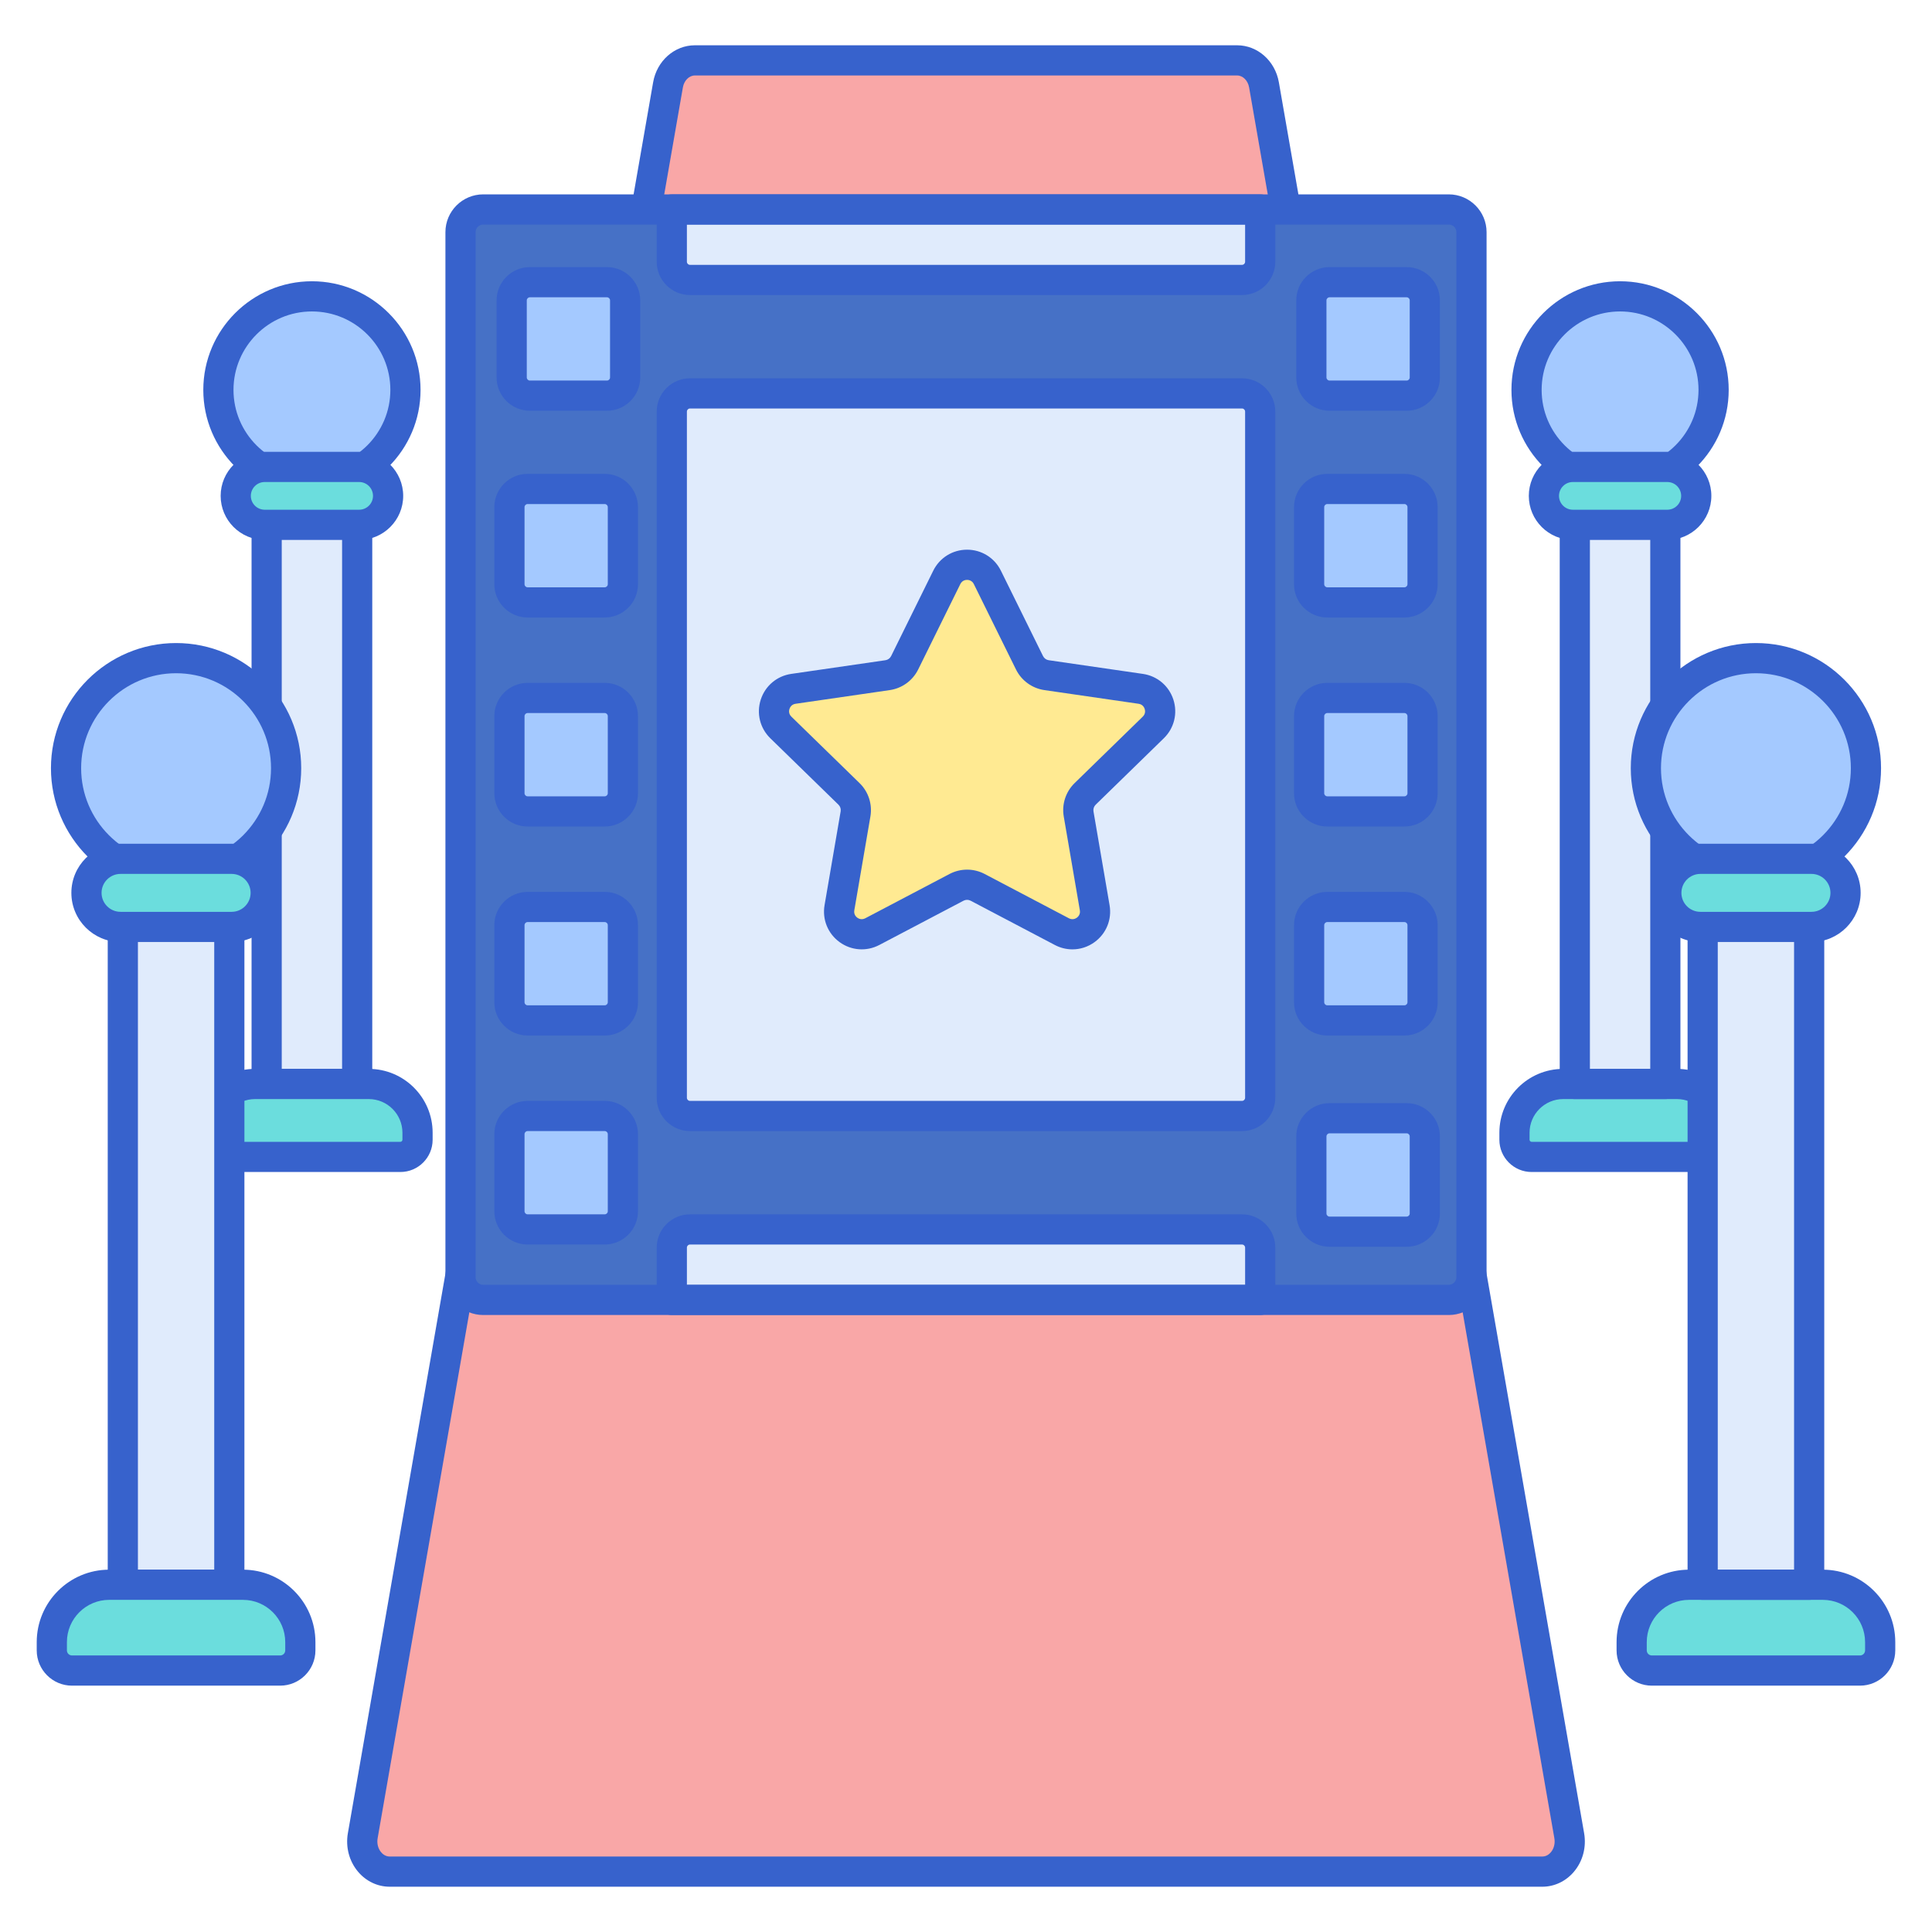 <svg id="Layer_1" enable-background="new 0 0 256 256" height="512" viewBox="0 0 256 256" width="512" xmlns="http://www.w3.org/2000/svg"><path d="m41.331 57.595c-2.177 0-4.22-.565-5.998-1.551v37.762 19.706 30.122h11.996v-30.122-19.707-37.761c-1.777.985-3.821 1.551-5.998 1.551z" fill="#e0ebfc"/><path d="m47.329 145.633h-11.996c-1.104 0-2-.896-2-2v-87.589c0-.708.375-1.364.984-1.723.612-.36 1.367-.369 1.985-.026 3.071 1.702 6.989 1.701 10.057 0 .619-.344 1.374-.334 1.984.026.61.359.985 1.015.985 1.723v87.589c.001 1.105-.894 2-1.999 2zm-9.996-4h7.996v-82.607c-2.592.75-5.404.75-7.996 0z" fill="#3762cc"/><circle cx="41.331" cy="51.661" fill="#a4c9ff" r="12.393"/><path d="m53.054 153.296h-23.445c-1.255 0-2.272-1.017-2.272-2.272v-.931c0-3.568 2.892-6.46 6.46-6.46h15.07c3.568 0 6.46 2.892 6.46 6.46v.931c0 1.255-1.018 2.272-2.273 2.272z" fill="#6bdddd"/><path d="m41.331 66.055c-7.937 0-14.393-6.457-14.393-14.393s6.456-14.394 14.393-14.394 14.394 6.457 14.394 14.394-6.457 14.393-14.394 14.393zm0-24.787c-5.73 0-10.393 4.663-10.393 10.394s4.662 10.393 10.393 10.393 10.394-4.662 10.394-10.393-4.662-10.394-10.394-10.394z" fill="#3762cc"/><path d="m226.391 153.296h-23.446c-1.255 0-2.272-1.017-2.272-2.272v-.931c0-3.568 2.892-6.46 6.46-6.46h15.07c3.568 0 6.46 2.892 6.46 6.46v.931c.001 1.255-1.017 2.272-2.272 2.272z" fill="#6bdddd"/><path d="m220.666 93.805v-37.761c-1.778.986-3.821 1.551-5.998 1.551s-4.22-.565-5.998-1.551v57.467 30.122h11.996z" fill="#e0ebfc"/><path d="m220.666 145.633h-11.995c-1.104 0-2-.896-2-2v-87.589c0-.708.375-1.364.985-1.723.609-.36 1.365-.369 1.984-.026 3.067 1.7 6.986 1.701 10.056 0 .618-.344 1.374-.334 1.984.026.61.359.985 1.015.985 1.723v87.589c.001 1.105-.894 2-1.999 2zm-9.995-4h7.995v-82.607c-2.59.75-5.403.75-7.995 0z" fill="#3762cc"/><path d="m47.59 69.541h-12.517c-2.118 0-3.836-1.717-3.836-3.836 0-2.118 1.717-3.836 3.836-3.836h12.517c2.118 0 3.836 1.717 3.836 3.836-.001 2.119-1.718 3.836-3.836 3.836z" fill="#6bdddd"/><path d="m47.59 71.542h-12.517c-3.218 0-5.836-2.618-5.836-5.835s2.618-5.836 5.836-5.836h12.517c3.218 0 5.835 2.618 5.835 5.835s-2.617 5.836-5.835 5.836zm-12.517-7.672c-1.013 0-1.836.823-1.836 1.835s.823 1.836 1.836 1.836h12.517c1.012 0 1.835-.823 1.835-1.835s-.823-1.836-1.835-1.836z" fill="#3762cc"/><path d="m53.055 155.296h-23.447c-2.355 0-4.272-1.917-4.272-4.272v-.931c0-4.665 3.795-8.46 8.46-8.46h15.07c4.665 0 8.46 3.795 8.46 8.46v.931c0 2.356-1.916 4.272-4.271 4.272zm-19.259-9.663c-2.459 0-4.46 2.001-4.46 4.46v.931c0 .15.122.272.272.272h23.446c.149 0 .271-.122.271-.272v-.931c0-2.459-2.001-4.46-4.46-4.46z" fill="#3762cc"/><path d="m226.392 155.296h-23.446c-2.355 0-4.271-1.917-4.271-4.272v-.931c0-4.665 3.795-8.46 8.46-8.46h15.07c4.665 0 8.46 3.795 8.46 8.46v.931c-.001 2.356-1.918 4.272-4.273 4.272zm-19.258-9.663c-2.459 0-4.46 2.001-4.46 4.46v.931c0 .15.122.272.271.272h23.446c.15 0 .272-.122.272-.272v-.931c0-2.459-2.001-4.46-4.46-4.46z" fill="#3762cc"/><circle cx="214.669" cy="51.661" fill="#a4c9ff" r="12.393"/><path d="m214.669 66.055c-7.937 0-14.394-6.457-14.394-14.393s6.457-14.394 14.394-14.394 14.393 6.457 14.393 14.394-6.457 14.393-14.393 14.393zm0-24.787c-5.731 0-10.394 4.663-10.394 10.394s4.662 10.393 10.394 10.393c5.73 0 10.393-4.662 10.393-10.393s-4.663-10.394-10.393-10.394z" fill="#3762cc"/><path d="m220.927 69.541h-12.517c-2.118 0-3.836-1.717-3.836-3.836 0-2.118 1.717-3.836 3.836-3.836h12.516c2.118 0 3.836 1.717 3.836 3.836 0 2.119-1.717 3.836-3.835 3.836z" fill="#6bdddd"/><path d="m220.927 71.542h-12.517c-3.218 0-5.835-2.618-5.835-5.835s2.617-5.836 5.835-5.836h12.517c3.218 0 5.836 2.618 5.836 5.835s-2.618 5.836-5.836 5.836zm-12.517-7.672c-1.012 0-1.835.823-1.835 1.835s.823 1.836 1.835 1.836h12.517c1.013 0 1.836-.823 1.836-1.835s-.823-1.836-1.836-1.836z" fill="#3762cc"/><path d="m167.485 11.245c-.328-1.883-1.824-3.245-3.564-3.245h-35.921-35.921c-1.741 0-3.236 1.362-3.565 3.245l-40.448 232c-.43 2.467 1.285 4.755 3.565 4.755h76.369 76.369c2.279 0 3.995-2.288 3.565-4.755z" fill="#f9a7a7"/><path d="m204.369 250h-152.738c-1.599 0-3.127-.726-4.191-1.992-1.176-1.398-1.665-3.259-1.344-5.106l40.448-232c.495-2.84 2.823-4.902 5.535-4.902h71.842c2.712 0 5.04 2.062 5.535 4.902l40.448 232c.321 1.848-.168 3.708-1.344 5.106-1.064 1.266-2.592 1.992-4.191 1.992zm-112.29-240c-.764 0-1.434.668-1.594 1.588l-40.448 232c-.117.67.057 1.36.464 1.845.178.211.562.566 1.13.566h152.738c.568 0 .952-.355 1.13-.566.407-.485.581-1.174.464-1.845l-40.448-232c-.16-.92-.83-1.588-1.594-1.588z" fill="#3762cc"/><path d="m23.331 108.767c-2.561 0-4.965-.665-7.056-1.824v44.425 23.183 35.438h14.113v-35.438-23.183-44.425c-2.092 1.159-4.495 1.824-7.057 1.824z" fill="#e0ebfc"/><path d="m30.388 211.989h-14.113c-1.104 0-2-.896-2-2v-103.046c0-.708.375-1.364.985-1.723.609-.36 1.365-.369 1.984-.026 3.713 2.059 8.46 2.059 12.173 0 .618-.344 1.374-.334 1.984.026.61.359.985 1.015.985 1.723v103.046c.002 1.105-.894 2-1.998 2zm-12.113-4h10.112v-98.014c-3.257 1.043-6.854 1.044-10.112 0z" fill="#3762cc"/><circle cx="23.331" cy="101.787" fill="#a4c9ff" r="14.58"/><path d="m37.123 221.358h-27.583c-1.476 0-2.673-1.197-2.673-2.673v-1.095c0-4.197 3.403-7.6 7.6-7.6h17.73c4.197 0 7.6 3.403 7.6 7.6v1.095c-.001 1.476-1.197 2.673-2.674 2.673z" fill="#6bdddd"/><path d="m23.331 118.367c-9.143 0-16.58-7.438-16.58-16.58s7.438-16.58 16.58-16.58 16.581 7.438 16.581 16.58-7.438 16.58-16.581 16.58zm0-29.16c-6.937 0-12.58 5.644-12.58 12.58s5.644 12.58 12.58 12.58c6.938 0 12.581-5.644 12.581-12.58s-5.643-12.58-12.581-12.58z" fill="#3762cc"/><path d="m30.694 122.822h-14.725c-2.492 0-4.512-2.02-4.512-4.512 0-2.492 2.02-4.512 4.512-4.512h14.725c2.492 0 4.512 2.02 4.512 4.512 0 2.492-2.02 4.512-4.512 4.512z" fill="#6bdddd"/><path d="m30.694 124.822h-14.725c-3.591 0-6.513-2.921-6.513-6.512s2.922-6.513 6.513-6.513h14.726c3.591 0 6.512 2.921 6.512 6.513-.001 3.591-2.922 6.512-6.513 6.512zm-14.725-9.025c-1.386 0-2.513 1.127-2.513 2.513 0 1.385 1.127 2.512 2.513 2.512h14.726c1.385 0 2.512-1.127 2.512-2.512 0-1.386-1.127-2.513-2.512-2.513z" fill="#3762cc"/><path d="m37.123 223.358h-27.583c-2.577 0-4.674-2.097-4.674-4.673v-1.095c0-5.293 4.307-9.6 9.601-9.6h17.729c5.293 0 9.6 4.307 9.6 9.6v1.095c0 2.576-2.097 4.673-4.673 4.673zm-22.656-11.369c-3.088 0-5.601 2.512-5.601 5.6v1.095c0 .371.303.673.674.673h27.583c.371 0 .673-.302.673-.673v-1.095c0-3.088-2.512-5.6-5.6-5.6z" fill="#3762cc"/><path d="m246.46 221.358h-27.583c-1.476 0-2.673-1.197-2.673-2.673v-1.095c0-4.197 3.403-7.6 7.6-7.6h17.73c4.197 0 7.6 3.403 7.6 7.6v1.095c-.001 1.476-1.197 2.673-2.674 2.673z" fill="#6bdddd"/><path d="m239.725 151.368v-44.425c-2.092 1.16-4.495 1.824-7.056 1.824s-4.965-.665-7.056-1.824v67.609 35.438h14.113z" fill="#e0ebfc"/><path d="m239.725 211.989h-14.112c-1.104 0-2-.896-2-2v-103.046c0-.708.375-1.364.985-1.723.61-.36 1.366-.369 1.984-.026 3.714 2.059 8.463 2.058 12.173 0 .619-.344 1.375-.334 1.984.025.61.36.985 1.015.985 1.724v103.046c.001 1.105-.895 2-1.999 2zm-12.113-4h10.112v-98.014c-3.258 1.043-6.854 1.043-10.112 0z" fill="#3762cc"/><path d="m246.46 223.358h-27.583c-2.576 0-4.673-2.097-4.673-4.673v-1.095c0-5.293 4.307-9.6 9.6-9.6h17.729c5.294 0 9.601 4.307 9.601 9.6v1.095c0 2.576-2.097 4.673-4.674 4.673zm-22.656-11.369c-3.088 0-5.6 2.512-5.6 5.6v1.095c0 .371.302.673.673.673h27.583c.371 0 .674-.302.674-.673v-1.095c0-3.088-2.513-5.6-5.601-5.6z" fill="#3762cc"/><circle cx="232.669" cy="101.787" fill="#a4c9ff" r="14.58"/><path d="m232.669 118.367c-9.143 0-16.581-7.438-16.581-16.58s7.438-16.58 16.581-16.58 16.58 7.438 16.58 16.58-7.437 16.58-16.58 16.58zm0-29.16c-6.938 0-12.581 5.644-12.581 12.58s5.644 12.58 12.581 12.58 12.58-5.644 12.58-12.58-5.644-12.58-12.58-12.58z" fill="#3762cc"/><path d="m240.031 122.822h-14.725c-2.492 0-4.512-2.02-4.512-4.512 0-2.492 2.02-4.512 4.512-4.512h14.725c2.492 0 4.512 2.02 4.512 4.512.001 2.492-2.02 4.512-4.512 4.512z" fill="#6bdddd"/><path d="m240.031 124.822h-14.726c-3.591 0-6.512-2.921-6.512-6.512s2.921-6.513 6.512-6.513h14.726c3.591 0 6.513 2.921 6.513 6.513 0 3.591-2.922 6.512-6.513 6.512zm-14.725-9.025c-1.385 0-2.512 1.127-2.512 2.513 0 1.385 1.127 2.512 2.512 2.512h14.726c1.386 0 2.513-1.127 2.513-2.512 0-1.386-1.127-2.513-2.513-2.513z" fill="#3762cc"/><path d="m191.969 172.247h-127.938c-1.663 0-3.01-1.348-3.01-3.01v-138.474c0-1.663 1.348-3.01 3.01-3.01h127.937c1.663 0 3.01 1.348 3.01 3.01v138.473c.001 1.663-1.347 3.011-3.009 3.011z" fill="#4671c6"/><path d="m164.575 147.873h-73.15c-1.33 0-2.408-1.078-2.408-2.408v-90.93c0-1.33 1.078-2.408 2.408-2.408h73.15c1.33 0 2.408 1.078 2.408 2.408v90.929c0 1.331-1.078 2.409-2.408 2.409z" fill="#e0ebfc"/><path d="m166.983 172.247h-77.966v-6.933c0-1.33 1.078-2.408 2.408-2.408h73.15c1.33 0 2.408 1.078 2.408 2.408z" fill="#e0ebfc"/><path d="m164.575 37.094h-73.15c-1.33 0-2.408-1.078-2.408-2.408v-6.933h77.966v6.933c0 1.33-1.078 2.408-2.408 2.408z" fill="#e0ebfc"/><path d="m80.127 162.906h-10.216c-1.33 0-2.408-1.078-2.408-2.408v-10.216c0-1.33 1.078-2.408 2.408-2.408h10.216c1.33 0 2.408 1.078 2.408 2.408v10.216c0 1.329-1.078 2.408-2.408 2.408z" fill="#a4c9ff"/><path d="m80.127 135.211h-10.216c-1.33 0-2.408-1.078-2.408-2.408v-10.216c0-1.33 1.078-2.408 2.408-2.408h10.216c1.33 0 2.408 1.078 2.408 2.408v10.216c0 1.33-1.078 2.408-2.408 2.408z" fill="#a4c9ff"/><path d="m80.127 107.516h-10.216c-1.33 0-2.408-1.078-2.408-2.408v-10.216c0-1.33 1.078-2.408 2.408-2.408h10.216c1.33 0 2.408 1.078 2.408 2.408v10.216c0 1.33-1.078 2.408-2.408 2.408z" fill="#a4c9ff"/><path d="m80.425 52.425h-10.216c-1.33 0-2.408-1.078-2.408-2.408v-10.216c0-1.33 1.078-2.408 2.408-2.408h10.216c1.33 0 2.408 1.078 2.408 2.408v10.216c.001 1.33-1.078 2.408-2.408 2.408z" fill="#a4c9ff"/><path d="m186.387 163.204h-10.216c-1.33 0-2.408-1.078-2.408-2.408v-10.216c0-1.33 1.078-2.408 2.408-2.408h10.216c1.33 0 2.408 1.078 2.408 2.408v10.216c.001 1.33-1.078 2.408-2.408 2.408z" fill="#a4c9ff"/><path d="m186.387 52.425h-10.216c-1.33 0-2.408-1.078-2.408-2.408v-10.216c0-1.33 1.078-2.408 2.408-2.408h10.216c1.33 0 2.408 1.078 2.408 2.408v10.216c.001 1.33-1.078 2.408-2.408 2.408z" fill="#a4c9ff"/><path d="m80.127 79.822h-10.216c-1.33 0-2.408-1.078-2.408-2.408v-10.217c0-1.33 1.078-2.408 2.408-2.408h10.216c1.33 0 2.408 1.078 2.408 2.408v10.216c0 1.331-1.078 2.409-2.408 2.409z" fill="#a4c9ff"/><path d="m186.089 135.211h-10.216c-1.33 0-2.408-1.078-2.408-2.408v-10.216c0-1.33 1.078-2.408 2.408-2.408h10.216c1.33 0 2.408 1.078 2.408 2.408v10.216c0 1.33-1.078 2.408-2.408 2.408z" fill="#a4c9ff"/><path d="m186.089 107.516h-10.216c-1.33 0-2.408-1.078-2.408-2.408v-10.216c0-1.33 1.078-2.408 2.408-2.408h10.216c1.33 0 2.408 1.078 2.408 2.408v10.216c0 1.33-1.078 2.408-2.408 2.408z" fill="#a4c9ff"/><path d="m186.089 79.822h-10.216c-1.33 0-2.408-1.078-2.408-2.408v-10.217c0-1.33 1.078-2.408 2.408-2.408h10.216c1.33 0 2.408 1.078 2.408 2.408v10.216c0 1.331-1.078 2.409-2.408 2.409z" fill="#a4c9ff"/><g fill="#3762cc"><path d="m80.127 164.906h-10.216c-2.431 0-4.408-1.978-4.408-4.408v-10.216c0-2.431 1.978-4.408 4.408-4.408h10.216c2.431 0 4.408 1.978 4.408 4.408v10.216c0 2.43-1.977 4.408-4.408 4.408zm-10.216-15.033c-.225 0-.408.183-.408.408v10.216c0 .225.184.408.408.408h10.216c.225 0 .408-.183.408-.408v-10.216c0-.225-.184-.408-.408-.408z"/><path d="m80.127 137.211h-10.216c-2.431 0-4.408-1.978-4.408-4.408v-10.216c0-2.431 1.978-4.408 4.408-4.408h10.216c2.431 0 4.408 1.978 4.408 4.408v10.216c0 2.43-1.977 4.408-4.408 4.408zm-10.216-15.033c-.225 0-.408.183-.408.408v10.216c0 .225.184.408.408.408h10.216c.225 0 .408-.183.408-.408v-10.216c0-.225-.184-.408-.408-.408z"/><path d="m80.127 109.517h-10.216c-2.431 0-4.408-1.978-4.408-4.409v-10.216c0-2.431 1.978-4.409 4.408-4.409h10.216c2.431 0 4.408 1.978 4.408 4.409v10.216c0 2.431-1.977 4.409-4.408 4.409zm-10.216-15.034c-.225 0-.408.183-.408.409v10.216c0 .226.184.409.408.409h10.216c.225 0 .408-.183.408-.409v-10.216c0-.226-.184-.409-.408-.409z"/><path d="m80.426 54.425h-10.217c-2.431 0-4.408-1.978-4.408-4.408v-10.216c0-2.431 1.978-4.408 4.408-4.408h10.217c2.431 0 4.408 1.978 4.408 4.408v10.216c0 2.431-1.978 4.408-4.408 4.408zm-10.217-15.032c-.225 0-.408.183-.408.408v10.216c0 .225.184.408.408.408h10.217c.225 0 .408-.183.408-.408v-10.216c0-.225-.184-.408-.408-.408z"/><path d="m186.388 165.204h-10.217c-2.431 0-4.408-1.978-4.408-4.408v-10.216c0-2.431 1.978-4.408 4.408-4.408h10.217c2.431 0 4.408 1.978 4.408 4.408v10.216c0 2.43-1.978 4.408-4.408 4.408zm-10.217-15.033c-.225 0-.408.183-.408.408v10.216c0 .225.184.408.408.408h10.217c.225 0 .408-.183.408-.408v-10.216c0-.225-.184-.408-.408-.408z"/><path d="m186.388 54.425h-10.217c-2.431 0-4.408-1.978-4.408-4.408v-10.216c0-2.431 1.978-4.408 4.408-4.408h10.217c2.431 0 4.408 1.978 4.408 4.408v10.216c0 2.431-1.978 4.408-4.408 4.408zm-10.217-15.032c-.225 0-.408.183-.408.408v10.216c0 .225.184.408.408.408h10.217c.225 0 .408-.183.408-.408v-10.216c0-.225-.184-.408-.408-.408z"/><path d="m80.127 81.822h-10.216c-2.431 0-4.408-1.978-4.408-4.408v-10.217c0-2.431 1.978-4.408 4.408-4.408h10.216c2.431 0 4.408 1.978 4.408 4.408v10.216c0 2.431-1.977 4.409-4.408 4.409zm-10.216-15.033c-.225 0-.408.183-.408.408v10.216c0 .225.184.408.408.408h10.216c.225 0 .408-.183.408-.408v-10.216c0-.225-.184-.408-.408-.408z"/><path d="m186.089 137.211h-10.216c-2.431 0-4.408-1.978-4.408-4.408v-10.216c0-2.431 1.978-4.408 4.408-4.408h10.216c2.431 0 4.408 1.978 4.408 4.408v10.216c0 2.43-1.977 4.408-4.408 4.408zm-10.216-15.033c-.225 0-.408.183-.408.408v10.216c0 .225.184.408.408.408h10.216c.225 0 .408-.183.408-.408v-10.216c0-.225-.184-.408-.408-.408z"/><path d="m186.089 109.517h-10.216c-2.431 0-4.408-1.978-4.408-4.409v-10.216c0-2.431 1.978-4.409 4.408-4.409h10.216c2.431 0 4.408 1.978 4.408 4.409v10.216c0 2.431-1.977 4.409-4.408 4.409zm-10.216-15.034c-.225 0-.408.183-.408.409v10.216c0 .226.184.409.408.409h10.216c.225 0 .408-.183.408-.409v-10.216c0-.226-.184-.409-.408-.409z"/><path d="m186.089 81.822h-10.216c-2.431 0-4.408-1.978-4.408-4.408v-10.217c0-2.431 1.978-4.408 4.408-4.408h10.216c2.431 0 4.408 1.978 4.408 4.408v10.216c0 2.431-1.977 4.409-4.408 4.409zm-10.216-15.033c-.225 0-.408.183-.408.408v10.216c0 .225.184.408.408.408h10.216c.225 0 .408-.183.408-.408v-10.216c0-.225-.184-.408-.408-.408z"/><path d="m191.969 174.247h-127.938c-2.763 0-5.01-2.248-5.01-5.01v-138.473c0-2.763 2.247-5.01 5.01-5.01h127.938c2.763 0 5.01 2.248 5.01 5.01v138.473c0 2.762-2.248 5.01-5.01 5.01zm-127.938-144.494c-.557 0-1.01.453-1.01 1.01v138.473c0 .557.453 1.01 1.01 1.01h127.938c.557 0 1.01-.453 1.01-1.01v-138.472c0-.557-.453-1.01-1.01-1.01h-127.938z"/><path d="m164.575 149.873h-73.15c-2.431 0-4.408-1.978-4.408-4.408v-90.93c0-2.431 1.978-4.408 4.408-4.408h73.15c2.431 0 4.408 1.978 4.408 4.408v90.93c0 2.431-1.977 4.408-4.408 4.408zm-73.15-95.746c-.225 0-.408.183-.408.408v90.93c0 .225.184.408.408.408h73.15c.225 0 .408-.183.408-.408v-90.93c0-.225-.184-.408-.408-.408z"/><path d="m166.983 174.247h-77.966c-1.104 0-2-.896-2-2v-6.933c0-2.431 1.978-4.408 4.408-4.408h73.15c2.431 0 4.408 1.978 4.408 4.408v6.933c0 1.104-.895 2-2 2zm-75.966-4h73.967v-4.933c0-.225-.184-.408-.408-.408h-73.15c-.225 0-.408.183-.408.408v4.933z"/><path d="m164.575 39.094h-73.15c-2.431 0-4.408-1.978-4.408-4.408v-6.933c0-1.104.896-2 2-2h77.967c1.104 0 2 .896 2 2v6.933c-.001 2.431-1.978 4.408-4.409 4.408zm-73.558-9.341v4.933c0 .225.184.408.408.408h73.15c.225 0 .408-.183.408-.408v-4.933z"/></g><path d="m130.834 76.51 5.582 11.311c.437.885 1.282 1.499 2.259 1.641l12.482 1.814c2.461.358 3.443 3.381 1.663 5.117l-9.032 8.804c-.707.689-1.03 1.682-.863 2.655l2.132 12.432c.42 2.451-2.152 4.32-4.353 3.163l-11.164-5.869c-.874-.459-1.918-.459-2.792 0l-11.164 5.869c-2.201 1.157-4.773-.712-4.353-3.163l2.132-12.432c.167-.973-.156-1.966-.863-2.655l-9.032-8.804c-1.781-1.736-.798-4.76 1.663-5.117l12.482-1.814c.977-.142 1.822-.756 2.259-1.641l5.582-11.311c1.1-2.23 4.28-2.23 5.38 0z" fill="#ffea92"/><path d="m142.105 125.796c-.795 0-1.594-.192-2.332-.58l-11.164-5.87c-.292-.153-.641-.152-.931 0l-11.164 5.869c-1.698.892-3.714.746-5.266-.38-1.551-1.127-2.313-3.001-1.99-4.891l2.133-12.432c.056-.324-.052-.655-.287-.884l-9.033-8.805c-1.372-1.338-1.857-3.302-1.265-5.125s2.139-3.127 4.036-3.403l12.483-1.813c.325-.047.606-.252.753-.548l5.581-11.31c.848-1.719 2.565-2.787 4.482-2.787h.001c1.917 0 3.636 1.068 4.484 2.787l5.582 11.311c.146.295.427.5.753.547l12.481 1.813c1.898.276 3.445 1.58 4.037 3.404.592 1.823.106 3.787-1.267 5.125l-9.03 8.804c-.236.23-.344.561-.289.885l2.133 12.432c.324 1.889-.438 3.763-1.989 4.89-.874.638-1.899.961-2.932.961zm-13.96-10.564c.799 0 1.598.191 2.326.574l11.164 5.87c.495.259.901.034 1.054-.076.15-.11.492-.425.397-.978l-2.133-12.432c-.278-1.622.26-3.276 1.439-4.426l9.03-8.804c.402-.392.312-.847.254-1.025s-.252-.6-.808-.681l-12.481-1.813c-1.629-.237-3.035-1.259-3.765-2.734l-5.583-11.312c-.248-.503-.71-.558-.896-.558s-.647.054-.896.557l-5.582 11.312c-.73 1.476-2.137 2.498-3.765 2.735l-12.483 1.813c-.555.081-.749.503-.807.681-.059.178-.149.633.253 1.025l9.032 8.804c1.179 1.149 1.717 2.803 1.438 4.426l-2.132 12.432c-.095.553.246.868.397.978.152.11.559.336 1.054.076l11.164-5.869c.73-.384 1.529-.575 2.329-.575z" fill="#3762cc"/></svg>